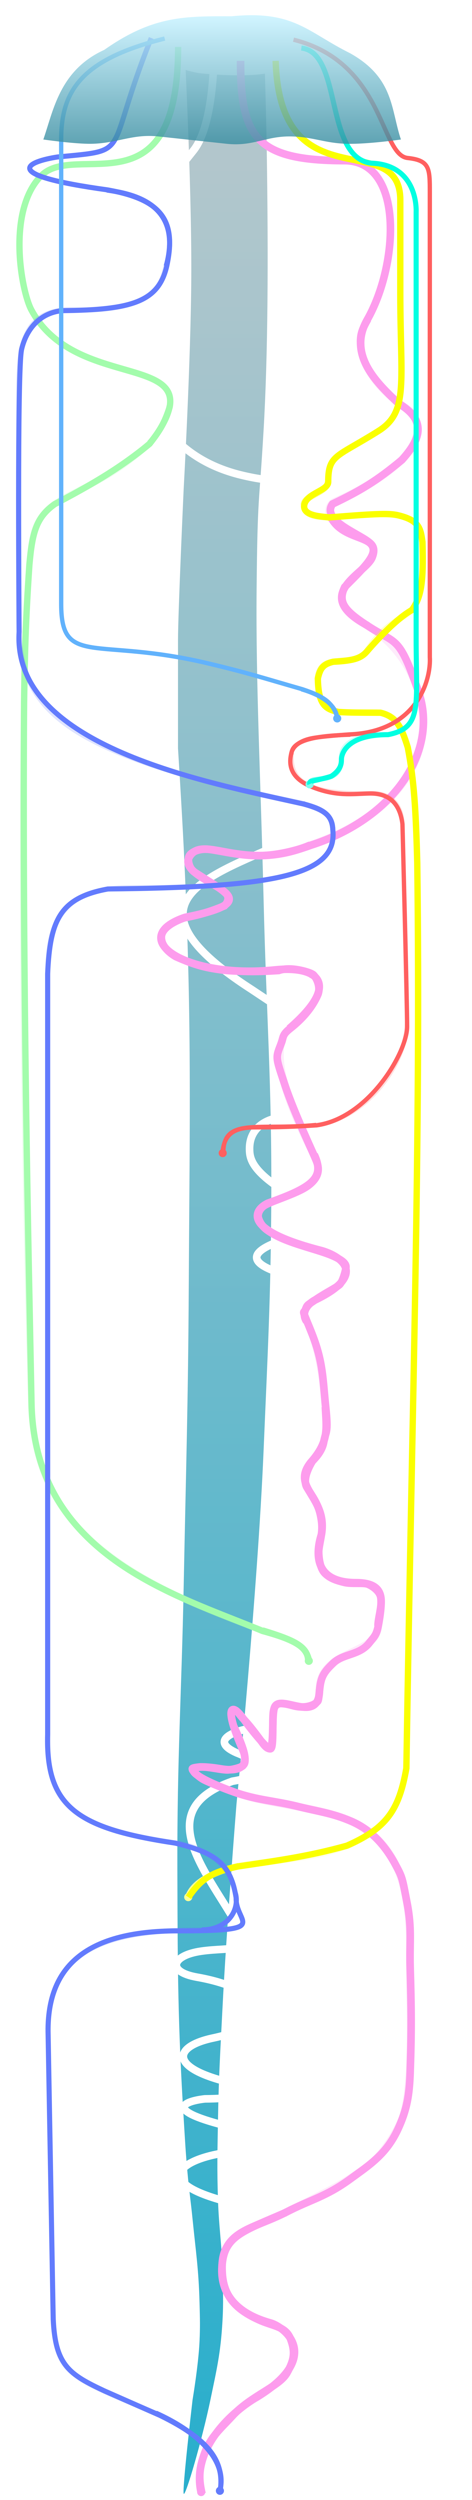 <svg width="1863" height="9858" viewBox="0 0 1863 9858" fill="none" xmlns="http://www.w3.org/2000/svg">
<g id="medusa">
<g id="LINEE SCENE">
<path id="Vector 279" d="M2 596H1850" stroke="white" stroke-opacity="0.2" stroke-width="2"/>
<path id="Vector 296" d="M2 5222H1850" stroke="white" stroke-opacity="0.2" stroke-width="2"/>
<path id="Vector 306" d="M2 5337H1850" stroke="white" stroke-opacity="0.2" stroke-width="2"/>
<path id="Vector 309" d="M2 5428H1850" stroke="white" stroke-opacity="0.2" stroke-width="2"/>
<path id="Vector 312" d="M2 5524H1850" stroke="white" stroke-opacity="0.2" stroke-width="2"/>
<path id="Vector 297" d="M8 3088H1856" stroke="white" stroke-opacity="0.2" stroke-width="2"/>
<path id="Vector 298" d="M8 3169H1856" stroke="white" stroke-opacity="0.2" stroke-width="2"/>
<path id="Vector 300" d="M8 3279H1856" stroke="white" stroke-opacity="0.2" stroke-width="2"/>
<path id="Vector 301" d="M8 3755H1856" stroke="white" stroke-opacity="0.2" stroke-width="2"/>
<path id="Vector 303" d="M8 4103H1856" stroke="white" stroke-opacity="0.2" stroke-width="2"/>
<path id="Vector 305" d="M9 4211H1857" stroke="white" stroke-opacity="0.2" stroke-width="2"/>
<path id="Vector 308" d="M9 4546H1857" stroke="white" stroke-opacity="0.2" stroke-width="2"/>
<path id="Vector 285" d="M3 9822H1851" stroke="white" stroke-opacity="0.2" stroke-width="2"/>
<path id="Vector 288" d="M3 9400H1851" stroke="white" stroke-opacity="0.2" stroke-width="2"/>
<path id="Vector 294" d="M0 9155H1848" stroke="white" stroke-opacity="0.2" stroke-width="2"/>
<path id="Vector 299" d="M0 8718H1848" stroke="white" stroke-opacity="0.2" stroke-width="2"/>
<path id="Vector 302" d="M3 8222H1851" stroke="white" stroke-opacity="0.2" stroke-width="2"/>
<path id="Vector 304" d="M3 8050H1851" stroke="white" stroke-opacity="0.2" stroke-width="2"/>
<path id="Vector 307" d="M12 7598H1860" stroke="white" stroke-opacity="0.2" stroke-width="2"/>
<path id="Vector 310" d="M15 7051H1863" stroke="white" stroke-opacity="0.2" stroke-width="2"/>
<path id="Vector 311" d="M15 6834H1863" stroke="white" stroke-opacity="0.2" stroke-width="2"/>
<path id="Vector 313" d="M15 6663H1863" stroke="white" stroke-opacity="0.2" stroke-width="2"/>
<path id="Vector 314" d="M15 6405H1863" stroke="white" stroke-opacity="0.2" stroke-width="2"/>
<path id="Vector 281" d="M2 685H1850" stroke="white" stroke-opacity="0.2" stroke-width="2"/>
<path id="Vector 282" d="M2 1159H1850" stroke="white" stroke-opacity="0.2" stroke-width="2"/>
<path id="Vector 283" d="M2 1254H1850" stroke="white" stroke-opacity="0.2" stroke-width="2"/>
<path id="Vector 284" d="M2 1361H1850" stroke="white" stroke-opacity="0.2" stroke-width="2"/>
<path id="Vector 286" d="M2 1598H1850" stroke="white" stroke-opacity="0.2" stroke-width="2"/>
<path id="Vector 287" d="M2 1890H1850" stroke="white" stroke-opacity="0.2" stroke-width="2"/>
<path id="Vector 289" d="M2 1990H1850" stroke="white" stroke-opacity="0.2" stroke-width="2"/>
<path id="Vector 290" d="M2 2173H1850" stroke="white" stroke-opacity="0.2" stroke-width="2"/>
<path id="Vector 291" d="M9 2477H1857" stroke="white" stroke-opacity="0.2" stroke-width="2"/>
<path id="Vector 292" d="M9 2558H1857" stroke="white" stroke-opacity="0.2" stroke-width="2"/>
<path id="Vector 293" d="M8 2671H1856" stroke="white" stroke-opacity="0.2" stroke-width="2"/>
<path id="Vector 295" d="M8 2978H1856" stroke="white" stroke-opacity="0.2" stroke-width="2"/>
<path id="Vector 280" d="M2 596H1850" stroke="white" stroke-opacity="0.2" stroke-width="2"/>
</g>
<g id="MAIN">
<g id="Vector 80">
<path d="M755.034 1088.31C756.86 709.399 725.055 120 725.055 120H1040.34C1040.34 120 1050.02 405.396 1052.83 588.572C1059.49 1021.39 1057.83 1395.84 1040.34 1697.14C1022.85 1998.44 1016.36 1944.42 1012.86 2321.56C1009.36 2698.7 1028.83 3067.57 1040.34 3545.46C1051.51 4008.89 1073.19 4267.96 1070.82 4731.95C1068.84 5118.98 1056.49 5335.44 1040.34 5721.04C1017.55 6265.33 933.414 7114.29 933.414 7114.29C933.414 7114.29 893.868 7605.46 877.951 7922.6C869.496 8091.07 863.376 8185.53 860.463 8354.81C858.3 8480.51 856.224 8551.42 860.463 8676.89C864.132 8785.48 875.071 8844.56 877.951 8953.25C880.045 9032.25 882.485 9077.29 877.951 9155.85C870.723 9281.08 854.484 9347.54 830.483 9463.38C798.533 9617.59 731.55 9848.84 725.055 9833.25C718.559 9817.67 760.031 9463.38 760.031 9463.38C760.031 9463.38 783.22 9325.74 787.512 9233.77C790.168 9176.88 789.258 9142.98 787.801 9088.72L787.512 9077.93C784.074 8948.38 772.746 8877.67 760.031 8750.65C752.854 8678.96 746.595 8639.75 740.045 8567.8C732.525 8485.2 730.245 8438.18 725.055 8354.81C701.918 7983.15 701.267 7767.11 700.162 7400.61L700.072 7370.91C698.734 6933.47 716.436 6689.04 725.055 6251.95C734.118 5792.35 742.539 5534.77 745.041 5074.81C748.725 4397.88 758.053 4015.3 725.055 3341.82C717.565 3188.96 702.57 2951.17 702.57 2951.17V2525.2C702.57 2418.18 725.055 1925.72 725.055 1925.72C725.055 1925.72 753.455 1416.23 755.034 1088.31Z" fill="url(#paint0_linear_615_419)" fill-opacity="0.8"/>
<path d="M755.034 1088.31C756.86 709.399 725.055 120 725.055 120H1040.34C1040.34 120 1050.02 405.396 1052.83 588.572C1059.49 1021.39 1057.83 1395.84 1040.34 1697.14C1022.85 1998.44 1016.36 1944.42 1012.86 2321.56C1009.36 2698.7 1028.83 3067.57 1040.34 3545.46C1051.51 4008.89 1073.19 4267.96 1070.82 4731.95C1068.84 5118.98 1056.49 5335.44 1040.34 5721.04C1017.55 6265.33 933.414 7114.29 933.414 7114.29C933.414 7114.29 893.868 7605.46 877.951 7922.6C869.496 8091.07 863.376 8185.53 860.463 8354.81C858.3 8480.51 856.224 8551.42 860.463 8676.89C864.132 8785.48 875.071 8844.56 877.951 8953.25C880.045 9032.25 882.485 9077.29 877.951 9155.85C870.723 9281.08 854.484 9347.54 830.483 9463.38C798.533 9617.59 731.55 9848.84 725.055 9833.25C718.559 9817.67 760.031 9463.38 760.031 9463.38C760.031 9463.38 783.22 9325.74 787.512 9233.77C790.168 9176.88 789.258 9142.98 787.801 9088.72L787.512 9077.93C784.074 8948.38 772.746 8877.67 760.031 8750.65C752.854 8678.96 746.595 8639.75 740.045 8567.8C732.525 8485.2 730.245 8438.18 725.055 8354.81C701.918 7983.15 701.267 7767.11 700.162 7400.61L700.072 7370.91C698.734 6933.47 716.436 6689.04 725.055 6251.95C734.118 5792.35 742.539 5534.77 745.041 5074.81C748.725 4397.88 758.053 4015.3 725.055 3341.82C717.565 3188.96 702.57 2951.17 702.57 2951.17V2525.2C702.57 2418.18 725.055 1925.72 725.055 1925.72C725.055 1925.72 753.455 1416.23 755.034 1088.31Z" fill="black" fill-opacity="0.2"/>
</g>
</g>
<g id="Vector 317" filter="url(#filter0_f_615_419)">
<path d="M590.57 135.244C636.989 85.982 713.953 82.551 746.633 86.993C809.056 82.836 880.02 76.377 907.699 73.667C972.926 63.006 1045.92 78.109 1074.27 86.993C1136.69 97.654 1167.97 130.343 1175.81 145.355C1245.43 192.044 1192.81 229.144 1157.8 241.858C1120.18 251.049 1074.43 276.63 1056.26 288.271C979.428 304.08 843.174 294.858 784.65 288.271C697.816 272.096 648.094 242.93 634.088 230.37C574.464 198.386 580.233 153.626 590.57 135.244Z" fill="white"/>
</g>
<g id="TIM">
<circle id="Ellipse 28" cx="969" cy="8698" r="16" fill="white"/>
</g>
<path id="tentacolobianco" d="M845 180C845 223.5 845 490.5 764 593C637.387 753.22 558.872 828 528 1082.5C508.632 1242.16 481 1758 950.5 1873C1099 1909.37 1126 1881.11 1271 1951C1416 2020.89 1525 2239.5 1325.5 2657.5C1263 2799 1249.1 2865.4 1281.5 3045C1290.34 3094 1340 3213 1206 3278.5C934.001 3433 395.999 3516.5 992 3901L1351.5 4140C1437.5 4203 1445.5 4373.3 1107.5 4406.5C1054.5 4411.71 985 4445.66 985 4529C985 4571.5 991.5 4630.5 1206 4746C1315.5 4804.96 1311 4823 1081 4903C1033 4923.5 943.501 4968.5 1107.5 5020.5C1159.67 5043.5 1399 5128.5 1171 5525.5C1155.33 5573.33 1107.5 5626 1245.5 5691C1284.5 5709.37 1419.5 5758 1245.5 5849.5C1174.67 5875.67 1087.5 5987 1225 6029C1362.5 6071 1489 6201 1171 6398C1130.67 6432 943.201 6517.5 1140 6635.5C1202.5 6672.97 1293 6723 965.5 6820C913 6832 833.2 6867.2 934 6912C1000.5 6937.33 1090.2 6995.2 917 7024C596 7136 808.5 7370.5 934 7588C1002.38 7706.5 917 7676.5 794.5 7694C676.62 7710.84 657 7775.35 777 7796.5C1046.5 7844 1119.4 7977.7 841 8036.5C684 8069.66 661.4 8154.9 917 8214.5C973.834 8234.33 1031.7 8274.5 808.5 8276.5C731.667 8285.17 639.9 8318.3 887.5 8381.5C977.834 8399.33 1098.7 8446.8 859.5 8494C688.5 8527.74 598.6 8620.5 967 8698.5" stroke="white" stroke-width="30"/>
<g id="EMILY">
<path id="Vector 241" d="M1208.5 5208.5C1233.83 5245 1276 5380.5 1283 5551" stroke="#FD9CED" stroke-opacity="0.2" stroke-width="30"/>
<path id="Vector 238" d="M1423 1354.5C1422 1399.5 1456.5 1513.3 1602.5 1608.5C1692.5 1667.17 1674.4 1823.2 1322 1978C1307.67 1984 1285.3 2006.8 1310.5 2050" stroke="#FD9CED" stroke-opacity="0.2" stroke-width="30"/>
<path id="Vector 240" d="M1147.5 4052C1081.83 4096.17 1077.5 4246.5 1241.5 4557" stroke="#FD9CED" stroke-opacity="0.2" stroke-width="30"/>
<path id="Vector 237" d="M949.5 240C949.5 539.5 1008.5 633.5 1359.49 633.5C1595.95 633.5 1574.5 1044 1448 1263.5" stroke="#FD9CED" stroke-opacity="0.2" stroke-width="30"/>
<path id="Vector 242" d="M1260.84 6663.2C1260.84 6497.43 1504.65 6531.49 1491.84 6399.7" stroke="#FD9CED" stroke-opacity="0.2" stroke-width="30"/>
<path id="Vector 239" d="M1441.5 2462.5C1723.5 2621.5 1840 3126.5 1213.5 3336" stroke="#FD9CED" stroke-opacity="0.2" stroke-width="30"/>
<path id="Vector 243" d="M922.5 7066.5C1216.5 7175 1617 7061.5 1617 7660.5C1617 7897.5 1635.8 8227.4 1587 8355C1571.5 8394.17 1517.5 8497 1438.5 8551.5C1338 8620.83 1335.5 8619.5 1122.5 8727.5" stroke="#FD9CED" stroke-opacity="0.2" stroke-width="30"/>
<path id="Vector 215" d="M1423.61 1361C1420.1 1316.5 1432.11 1294.5 1451.61 1259" stroke="#FD9CED" stroke-width="30"/>
<path id="Vector 218" d="M1306 2039.5C1357.81 2140.94 1507 2103.63 1468.82 2198.39C1443 2262.5 1222.64 2344.75 1452 2467.5" stroke="#FD9CED" stroke-width="30"/>
<path id="Vector 223" d="M1224.5 3332.5C956.494 3443 802.057 3286.53 747.496 3379C688.496 3479 1141.49 3537 729.996 3617.5C494.496 3698 729.994 3861.64 1086.99 3824.5C1238.62 3808.72 1359.5 3867 1141.49 4056" stroke="#FD9CED" stroke-width="30"/>
<path id="Vector 225" d="M1240.3 4553C1283 4644 1234.9 4681.7 1057.3 4744.5C997.8 4773.67 957.2 4852 1270.8 4932C1349.13 4955.33 1452.7 5027.2 1240.3 5128C1219.97 5139.5 1185.4 5172.1 1209.8 5210.5" stroke="#FD9CED" stroke-width="30"/>
<path id="Vector 226" d="M1284.23 5549C1288 5631 1300.53 5682.98 1227.5 5765.5C1145 5867.5 1293.5 5901 1269 6050C1241.5 6135.5 1246.84 6241 1405.5 6241C1552.5 6241 1492 6353 1492 6411" stroke="#FD9CED" stroke-width="30"/>
<path id="Vector 228" d="M1261 6662.5C1261 6806.5 1100.1 6671.5 1082.5 6735.5C1071.5 6775.5 1082.7 6894 1067.5 6896C1052.3 6898 984.165 6810.33 958.998 6775.5C911.675 6710 883.398 6731.2 958.998 6902C971.331 6930.83 983.501 6994 871 6975C731.999 6951.52 702.9 6985.9 926.5 7067.5" stroke="#FD9CED" stroke-width="30"/>
<path id="Vector 231" d="M1128 8724.5C959.004 8798.5 882.004 8816 876.003 8941C873.438 8994.42 883.003 9109.3 1069 9160.5C1125.17 9177.67 1273.5 9293.5 1015 9452C924.668 9503.17 753.901 9649.9 793.501 9827.5" stroke="#FD9CED" stroke-width="30"/>
<circle id="Ellipse 27" cx="794" cy="9827" r="16" fill="#FD9CED"/>
</g>
<path id="true-emily" d="M949.503 240C949.503 539.5 1008.5 633.5 1359.5 633.5C1595.95 633.5 1574.5 1044 1448 1263.5C1371.09 1402.06 1492 1514 1572.5 1590.5C1691.9 1661.9 1654 1738 1586.5 1813.5C1486.65 1896.08 1426.09 1933.18 1312.5 1987.5C1265.64 2053.49 1426 2106.5 1462.5 2143.5C1499 2180.5 1441 2234 1360.5 2315C1332 2375.27 1360.17 2408.83 1452.5 2468.5C1567.37 2543.55 1574 2502.5 1652.5 2730C1731 2957.5 1561 3226.5 1225.5 3333.5C1167.33 3355.13 1088.48 3374.64 1017.5 3374C927.386 3373.19 847.524 3348.5 812.003 3348.5C781.021 3348.5 755.709 3360.11 747.501 3374C738.885 3388.58 745.001 3422 766.003 3438L831.507 3480C831.507 3480 867.418 3500.38 891.007 3522.5C914.595 3544.62 886.007 3572 886.007 3572C825.087 3596.59 790.277 3606.8 728.507 3619C728.507 3619 639.899 3646.35 637.007 3693.5C634.115 3740.65 694.507 3772.5 694.507 3772.5C768.674 3805.39 812.445 3817.71 895.507 3827C976.278 3832.33 1021.14 3832.01 1100.01 3827C1151 3808.5 1230.99 3837.5 1232.5 3841.5C1240.5 3842 1269.69 3885.44 1254.5 3922.5C1226.68 3985.94 1177.31 4030.57 1145.01 4056C1112.7 4081.43 1119.86 4088.72 1110.5 4113C1087.16 4173.52 1086.5 4164 1124.5 4278.5C1162.5 4393 1240 4553.5 1250.5 4582.5C1261 4611.5 1259.5 4643 1216 4675.5C1172.5 4708 1065.5 4737 1040.5 4756C1015.5 4775 1019 4798.5 1019 4798.5C1019 4798.5 1024 4829 1055 4851C1086 4873 1122 4889.5 1186 4910C1250 4930.5 1297 4942 1334.5 4962.5C1372 4983 1365.5 4996 1364.5 5004C1363.5 5012 1352.5 5054.5 1340 5066C1327.5 5077.5 1282 5099.9 1247 5124C1212 5148.1 1213.5 5143.5 1205.5 5164C1197.5 5184.5 1188.5 5151 1232 5261C1275.5 5371 1274 5438.5 1285.5 5547.5C1297 5656.5 1285.5 5642 1278 5685.5C1270.5 5729 1236 5756.5 1232 5763.5C1228 5770.5 1190.5 5830.5 1211.5 5865.5C1232.5 5900.5 1255.27 5928.41 1265 5975C1270.56 6001.62 1272 6021.5 1269.5 6044.5C1267 6067.5 1258 6102.5 1258 6119C1258 6135.5 1261 6182.5 1282.5 6204C1304 6225.5 1331 6233 1359 6240C1387 6247 1434.5 6240 1452 6247C1469.5 6254 1496 6272.5 1502 6295C1508 6317.5 1501 6369 1493.5 6409C1486 6449 1476.61 6454.09 1458 6478C1418.96 6528.15 1355.5 6520 1316 6557.5C1276.5 6595 1266.5 6613.5 1261.5 6663.5C1256.5 6713.5 1255.5 6706.5 1250.5 6712.5C1245.5 6718.5 1222.5 6732 1190 6731C1157.5 6730 1145 6719.5 1111 6717.5C1077 6715.5 1078.5 6755.5 1077.5 6769.5C1076.5 6783.5 1078.23 6896 1066 6896C1053.77 6896 1043 6882 1038 6875.5C1033 6869 993.379 6812.06 959 6776.5C945.274 6762.3 936.5 6744 922.5 6741.5C917.094 6740.53 912.157 6748.28 912.5 6760C913.045 6778.63 921.5 6805 921.5 6805C921.5 6805 959 6883 965 6919.5C971 6956 961.747 6958 959 6962.5C956.253 6967 928.5 6976.5 903 6979C877.5 6981.5 818.5 6964.39 786 6968C753.5 6971.61 759 6974.5 760 6979C761 6983.5 785 7008.5 807.5 7019.5C830 7030.5 879.157 7051.08 926.5 7067.5C1019.3 7099.69 1080.65 7099.9 1176 7123.5C1258.7 7143.97 1309.5 7149.5 1382.5 7180C1455.5 7210.5 1512.63 7265.13 1558.5 7348.5C1589.43 7404.72 1587.5 7404.5 1607 7505.5C1626.5 7606.5 1616.09 7659.32 1619 7758C1623.76 7919.41 1624.5 8011 1619 8171.5C1615.92 8261.33 1606.36 8319.33 1570.5 8396.5C1524.5 8495.5 1457.7 8537.56 1382.5 8592.5C1286 8663 1226.78 8672.96 1127 8724.5C1043.82 8767.46 960 8784.5 914 8834.5C877.916 8873.72 874.418 8920 877.5 8966C883.743 9059.17 935.619 9110.59 1029 9151C1081 9173.5 1128.5 9174.5 1147 9224C1165.36 9273.12 1162.5 9304 1132.5 9357.5C1102.5 9411 990.016 9447.51 918 9526C866.959 9581.63 829 9610.5 804.5 9682.5C785.483 9738.39 783.735 9776.09 797.5 9833.5" stroke="#FD9CED" stroke-width="30"/>
<g id="BEN">
<path id="Vector 258" d="M597.501 1741C341 1988 153 1919 124.001 2152C69.856 2587.04 92 4495.33 123 5528.5C134.852 5923.5 327.202 6180.2 1036 6429" stroke="#A3FCAC" stroke-opacity="0.2" stroke-width="25"/>
<path id="Vector 257" d="M703 185C703 847.5 299.003 554.5 162.502 693C26.001 831.5 84 1147.5 123.5 1221.5C279.457 1513.67 707.501 1412.5 669.501 1605.5" stroke="#A3FCAC" stroke-opacity="0.2" stroke-width="25"/>
<path id="Vector 216" d="M590.957 1747.79C613.126 1722.7 659.963 1658.21 669.954 1601" stroke="#A3FCAC" stroke-width="25"/>
<path id="Vector 279_2" d="M1036 6429.2C1156.85 6466.2 1216.35 6492.2 1216.35 6549.7" stroke="#A3FCAC" stroke-width="25"/>
<circle id="Ellipse 30" cx="1218.84" cy="6549.2" r="16" fill="#A3FCAC"/>
</g>
<path id="true-ben" d="M703 185C703 847.5 299.003 554.5 162.502 693C26.001 831.5 84 1147.5 123.5 1221.5C279.457 1513.67 707.501 1412.5 669.501 1605.5C650.167 1665.9 631.892 1697.25 590.5 1750C463.394 1855.22 339 1922.5 216 1988C142.112 2040.47 127.436 2101.17 116 2226.5C99.952 2468.19 97.7 2577.71 95 2768C88.17 3866.21 112.5 4933.5 124.5 5534.5C136.5 6135.5 694.5 6289.5 1036.5 6431.5C1182.27 6471.34 1207.59 6497.98 1220 6548" stroke="#A3FCAC" stroke-width="25"/>
<g id="DEN">
<path id="Vector 260" d="M1451.5 2562.5C1587 2358.5 1687.5 2507.5 1665.5 2127C1653.48 1919.06 1199.5 2123.5 1199.5 1990.5" stroke="#FAFF00" stroke-opacity="0.2" stroke-width="25"/>
<path id="Vector 259" d="M938.5 7358C1124.67 7318.33 1604 7358 1604 6926C1619.83 5654 1704.4 3247.95 1604 2923.5C1563 2791 1499 2805 1387 2811C1339.67 2808.5 1243 2817.5 1256 2672.5" stroke="#FBFD94" stroke-opacity="0.2" stroke-width="25"/>
<path id="Vector 280_2" d="M1294.2 1899C1294.2 1942 1199.2 1954.5 1199.2 1990" stroke="#FBFD94" stroke-width="25"/>
<path id="Vector 281_2" d="M1254.5 2675C1267 2561 1397.5 2644.5 1452 2563" stroke="#FBFD94" stroke-width="25"/>
<path id="Vector 282_2" d="M742.998 7480.44C751.001 7457.82 776.996 7397.58 941.997 7358.08" stroke="#FBFD94" stroke-width="25"/>
<path id="Vector 261" d="M1295.5 1901C1295.5 1792 1327.84 1803.86 1494.5 1699C1614.5 1623.5 1580 1507 1580 1156.5V960.5V789.5C1580 499.5 1105.5 806 1088 240" stroke="#FAFF00" stroke-opacity="0.2" stroke-width="25"/>
<circle id="Ellipse 254" cx="743" cy="7481" r="16" fill="#FBFD94"/>
</g>
<path id="true-den" d="M1088 240C1105.5 806 1580 499.5 1580 789.5V960.5V1156.5C1580 1507 1614.5 1623.5 1494.5 1699C1327.84 1803.86 1295.5 1792 1295.5 1901C1294 1935.5 1209 1945 1201 1991.5C1193 2038 1281.5 2036.5 1298 2040.5C1503.89 2023.63 1536.73 2024.99 1568 2031C1655.52 2051.66 1659.54 2082.44 1667.5 2137C1672.69 2305.22 1660.69 2355.23 1626 2405.5C1553.8 2445 1452.5 2564 1452.5 2564C1428.17 2593.86 1401.87 2605.38 1315 2609.5C1274.27 2619.51 1263.56 2636.42 1254.5 2676C1257.2 2772.25 1278.04 2796.49 1336.5 2807.5C1378.57 2810.07 1421.3 2810.32 1502 2810.5C1562.41 2825.5 1583.01 2861.55 1609.5 2947.5C1634.82 3080.89 1641.2 3188.29 1647 3403C1660.53 4523.51 1628 5464.5 1604 6973C1574.27 7136.97 1528.35 7207.77 1369.5 7278C1212.74 7321.75 1088.5 7337.5 939 7360C836.367 7382.23 793.315 7408.49 744 7481.5" stroke="#FAFF00" stroke-width="25"/>
<g id="EZRA">
<path id="Vector 318" d="M659.5 1036.5C639.5 1085.5 652.401 1234.7 276.001 1221.5C74.498 1221.5 74.501 1400 74.5 1555.5V2457.5C74.498 2804 248.5 2974 1202.5 3169.5" stroke="#627BFD" stroke-opacity="0.2" stroke-width="20"/>
<path id="Vector 319" d="M1314 3262.5C1314 3375.5 1319.5 3501 505 3501C225.637 3501 189 3665 189 3838.5V6876.5C189 7123 307.4 7212 686.999 7266C760.332 7273.67 911.499 7325.3 929.499 7470.5" stroke="#627BFD" stroke-opacity="0.2" stroke-width="20"/>
<path id="Vector 283_2" d="M421.719 749.449C516.504 763.5 724.004 799 656.004 1049" stroke="#627BFD" stroke-width="20"/>
<path id="Vector 284_2" d="M1196 3169.4C1260 3187 1313.5 3205.5 1313.5 3272" stroke="#627BFD" stroke-width="20"/>
<path id="Vector 285_2" d="M796.556 7610.15C898.505 7610.15 947.503 7531.5 929.007 7465.5" stroke="#627BFD" stroke-width="20"/>
<path id="Vector 286_2" d="M615 9515.5C764 9582 897 9692 869 9816.5" stroke="#627BFD" stroke-width="20"/>
<path id="Vector 320" d="M597 150C408 619 529 590 226.999 619C111.165 636.833 -13.603 688.6 425.997 749" stroke="#627BFD" stroke-opacity="0.2" stroke-width="20"/>
<path id="Vector 272" d="M799.5 7610C415 7610 195.4 7689.3 189 7998.5L208.5 9071.5C214 9365.5 240 9358 615 9516" stroke="#627BFD" stroke-opacity="0.2" stroke-width="20"/>
<circle id="Ellipse 255" cx="868" cy="9822" r="16" fill="#627BFC"/>
</g>
<path id="true-ezra" d="M596.998 150C407.998 619 528.998 590 226.997 619C111.163 636.833 -13.605 688.6 425.995 749C632.354 786.593 698.498 864 658.498 1048C626.416 1189.81 522.245 1222.27 243.498 1225C154.542 1235.25 104.499 1299.5 85.498 1376C66.497 1452.5 75.498 2491 75.498 2491C45.5 2944 817 3085 1196 3170C1288.11 3194.76 1311.03 3219.04 1314 3276C1331.18 3456.82 1062.5 3499 425.5 3505.5C238.399 3540.22 197.532 3624.86 188 3840.5V6839.5C180.208 7126.7 307.57 7210.42 691.5 7268C858.484 7307.13 911.219 7354.13 932 7484C929.196 7585.32 1076.5 7614 701.5 7614C326.5 7614 182.866 7764.88 190 8023.5L210 9145.5C218.484 9327.1 273 9363 413 9428.5L631 9524.5C837.295 9624.77 884 9713 869.5 9820.5" stroke="#627BFD" stroke-width="20"/>
<g id="CONNIE">
<path id="Vector 275" d="M1150.5 2972.5C1150.5 3043.5 1158 3136.17 1463 3127.5C1543 3125.22 1589 3172.5 1589 3259L1606 4027C1606 4208 1431 4419.2 1245 4436" stroke="#FF5F5F" stroke-opacity="0.2" stroke-width="17"/>
<path id="Vector 287_2" d="M1382.72 2897.12C1261.23 2900.8 1150.79 2914.1 1150.16 2974.86" stroke="#FF5F5F" stroke-width="17"/>
<path id="Vector 288_2" d="M1248 4436C1016 4459 881.504 4404.5 881.504 4546" stroke="#FF5F5F" stroke-width="17"/>
<path id="Vector 274" d="M1158.5 156.5C1517.5 246.5 1499.84 611.149 1609 623.001C1696.5 632.501 1696.5 663.501 1696.5 759.001V2270.5V2590.5C1702 2681.33 1645.8 2885.6 1379 2896" stroke="#FF5F5F" stroke-opacity="0.2" stroke-width="17"/>
<circle id="Ellipse 256" cx="879" cy="4547" r="16" fill="#FF5F5F"/>
</g>
<path id="true-connie" d="M1158.5 156.5C1517.5 246.5 1499.84 611.149 1609 623.001C1696.5 632.501 1696.5 663.501 1696.5 759.001V2270.5V2590.5C1702 2681.33 1645.8 2885.6 1379 2896C1379 2896 1265.5 2903.5 1227 2912C1188.5 2920.5 1156.5 2939.5 1149.5 2971.5C1142.5 3003.5 1135 3064.5 1231 3103C1327 3141.5 1389.5 3130.58 1457.5 3129C1525.5 3127.42 1577 3157.54 1588.5 3249.5C1588.5 3249.5 1607 3948.5 1607 4048.5C1607 4148.5 1457 4407.5 1250 4437.5C1156.41 4443.45 1103.97 4445.22 1010.5 4445.5C925.385 4444.83 883.5 4470.5 878 4548" stroke="#FF5F5F" stroke-width="17"/>
<g id="GEORGE">
<path id="Vector 321" d="M1348.12 2990.68C1345.12 3103.18 1222.62 3053.68 1222.62 3089.39" stroke="#7EFDEE" stroke-width="20"/>
<path id="Vector 276" d="M1347.5 2995.5C1344.67 2963.17 1353.5 2897 1531.5 2897C1668.5 2870.5 1642.5 2782.2 1642.5 2519V836C1642.5 836 1653.5 650 1466.5 643.5C1279.5 623 1352.5 207 1189.5 189.5" stroke="#02FFE1" stroke-opacity="0.2" stroke-width="20"/>
<circle id="Ellipse 257" cx="1222" cy="3093" r="16" fill="#7EFDEE"/>
</g>
<path id="true-george" d="M1189.5 189.5C1352.5 207 1279.5 623 1466.5 643.5C1653.5 650 1642.5 836 1642.5 836V2519C1642.5 2782.2 1668.5 2870.5 1531.5 2897C1353.5 2897 1347.5 2985.5 1347.5 2995.5C1347.5 3005.5 1349.5 3033 1307.5 3061C1277 3071 1230.5 3080 1227 3081.5C1223.5 3083 1221 3088.5 1222.5 3092" stroke="#02FFE1" stroke-width="20"/>
<g id="HOLLY">
<path id="Vector 277" d="M1190 2718C1297.5 2749.5 1330.5 2797.5 1330.5 2833.5" stroke="#61B2FC" stroke-width="17"/>
<path id="Vector 278" d="M1194 2718C1035 2672.5 982 2654.17 821.5 2616C377.5 2510.4 241.5 2632 241.5 2381.5V549C241.5 356 324 233.2 650 152" stroke="#61B2FC" stroke-opacity="0.2" stroke-width="17"/>
<circle id="Ellipse 258" cx="1331" cy="2833" r="16" fill="#61B2FC"/>
</g>
<path id="true-holly" d="M650 152C324 233.2 241.5 356 241.5 549V2381.5C241.5 2632 377.5 2510.4 821.5 2616C982 2654.17 1035 2672.5 1194 2718C1283.12 2747.71 1316.77 2772.89 1332.5 2835" stroke="#61B2FC" stroke-width="17"/>
<path id="Ellipse 259" d="M1582.5 550.122C1542.5 432.623 1556.5 307.623 1382.01 210.004C1211.5 125.123 1160.5 40.123 914 64.122C732.459 64.122 606 59.947 411.5 196.623C234.5 277.123 210.5 437.123 171 550.122C171 550.122 278.269 565.771 347.5 567C456.249 568.93 519.058 526.675 624.5 538C729.942 549.325 789.058 555.675 894.5 567C999.942 578.325 1048.68 536.294 1148.5 538C1235.34 539.484 1282.17 564.92 1369 567C1452.61 569.003 1582.5 550.122 1582.5 550.122Z" fill="url(#paint1_linear_615_419)" fill-opacity="0.8"/>
</g>
<defs>
<filter id="filter0_f_615_419" x="514" y="0" width="766" height="367" filterUnits="userSpaceOnUse" color-interpolation-filters="sRGB">
<feFlood flood-opacity="0" result="BackgroundImageFix"/>
<feBlend mode="normal" in="SourceGraphic" in2="BackgroundImageFix" result="shape"/>
<feGaussianBlur stdDeviation="35" result="effect1_foregroundBlur_615_419"/>
</filter>
<linearGradient id="paint0_linear_615_419" x1="885.5" y1="120" x2="885.5" y2="9834" gradientUnits="userSpaceOnUse">
<stop stop-color="#E2F8FF"/>
<stop offset="1" stop-color="#00D1FF"/>
<stop offset="1" stop-color="#16CFF7"/>
</linearGradient>
<linearGradient id="paint1_linear_615_419" x1="898" y1="69.123" x2="898.5" y2="677.123" gradientUnits="userSpaceOnUse">
<stop stop-color="#C4F1FF"/>
<stop offset="1" stop-color="#19778C"/>
</linearGradient>
</defs>
</svg>
